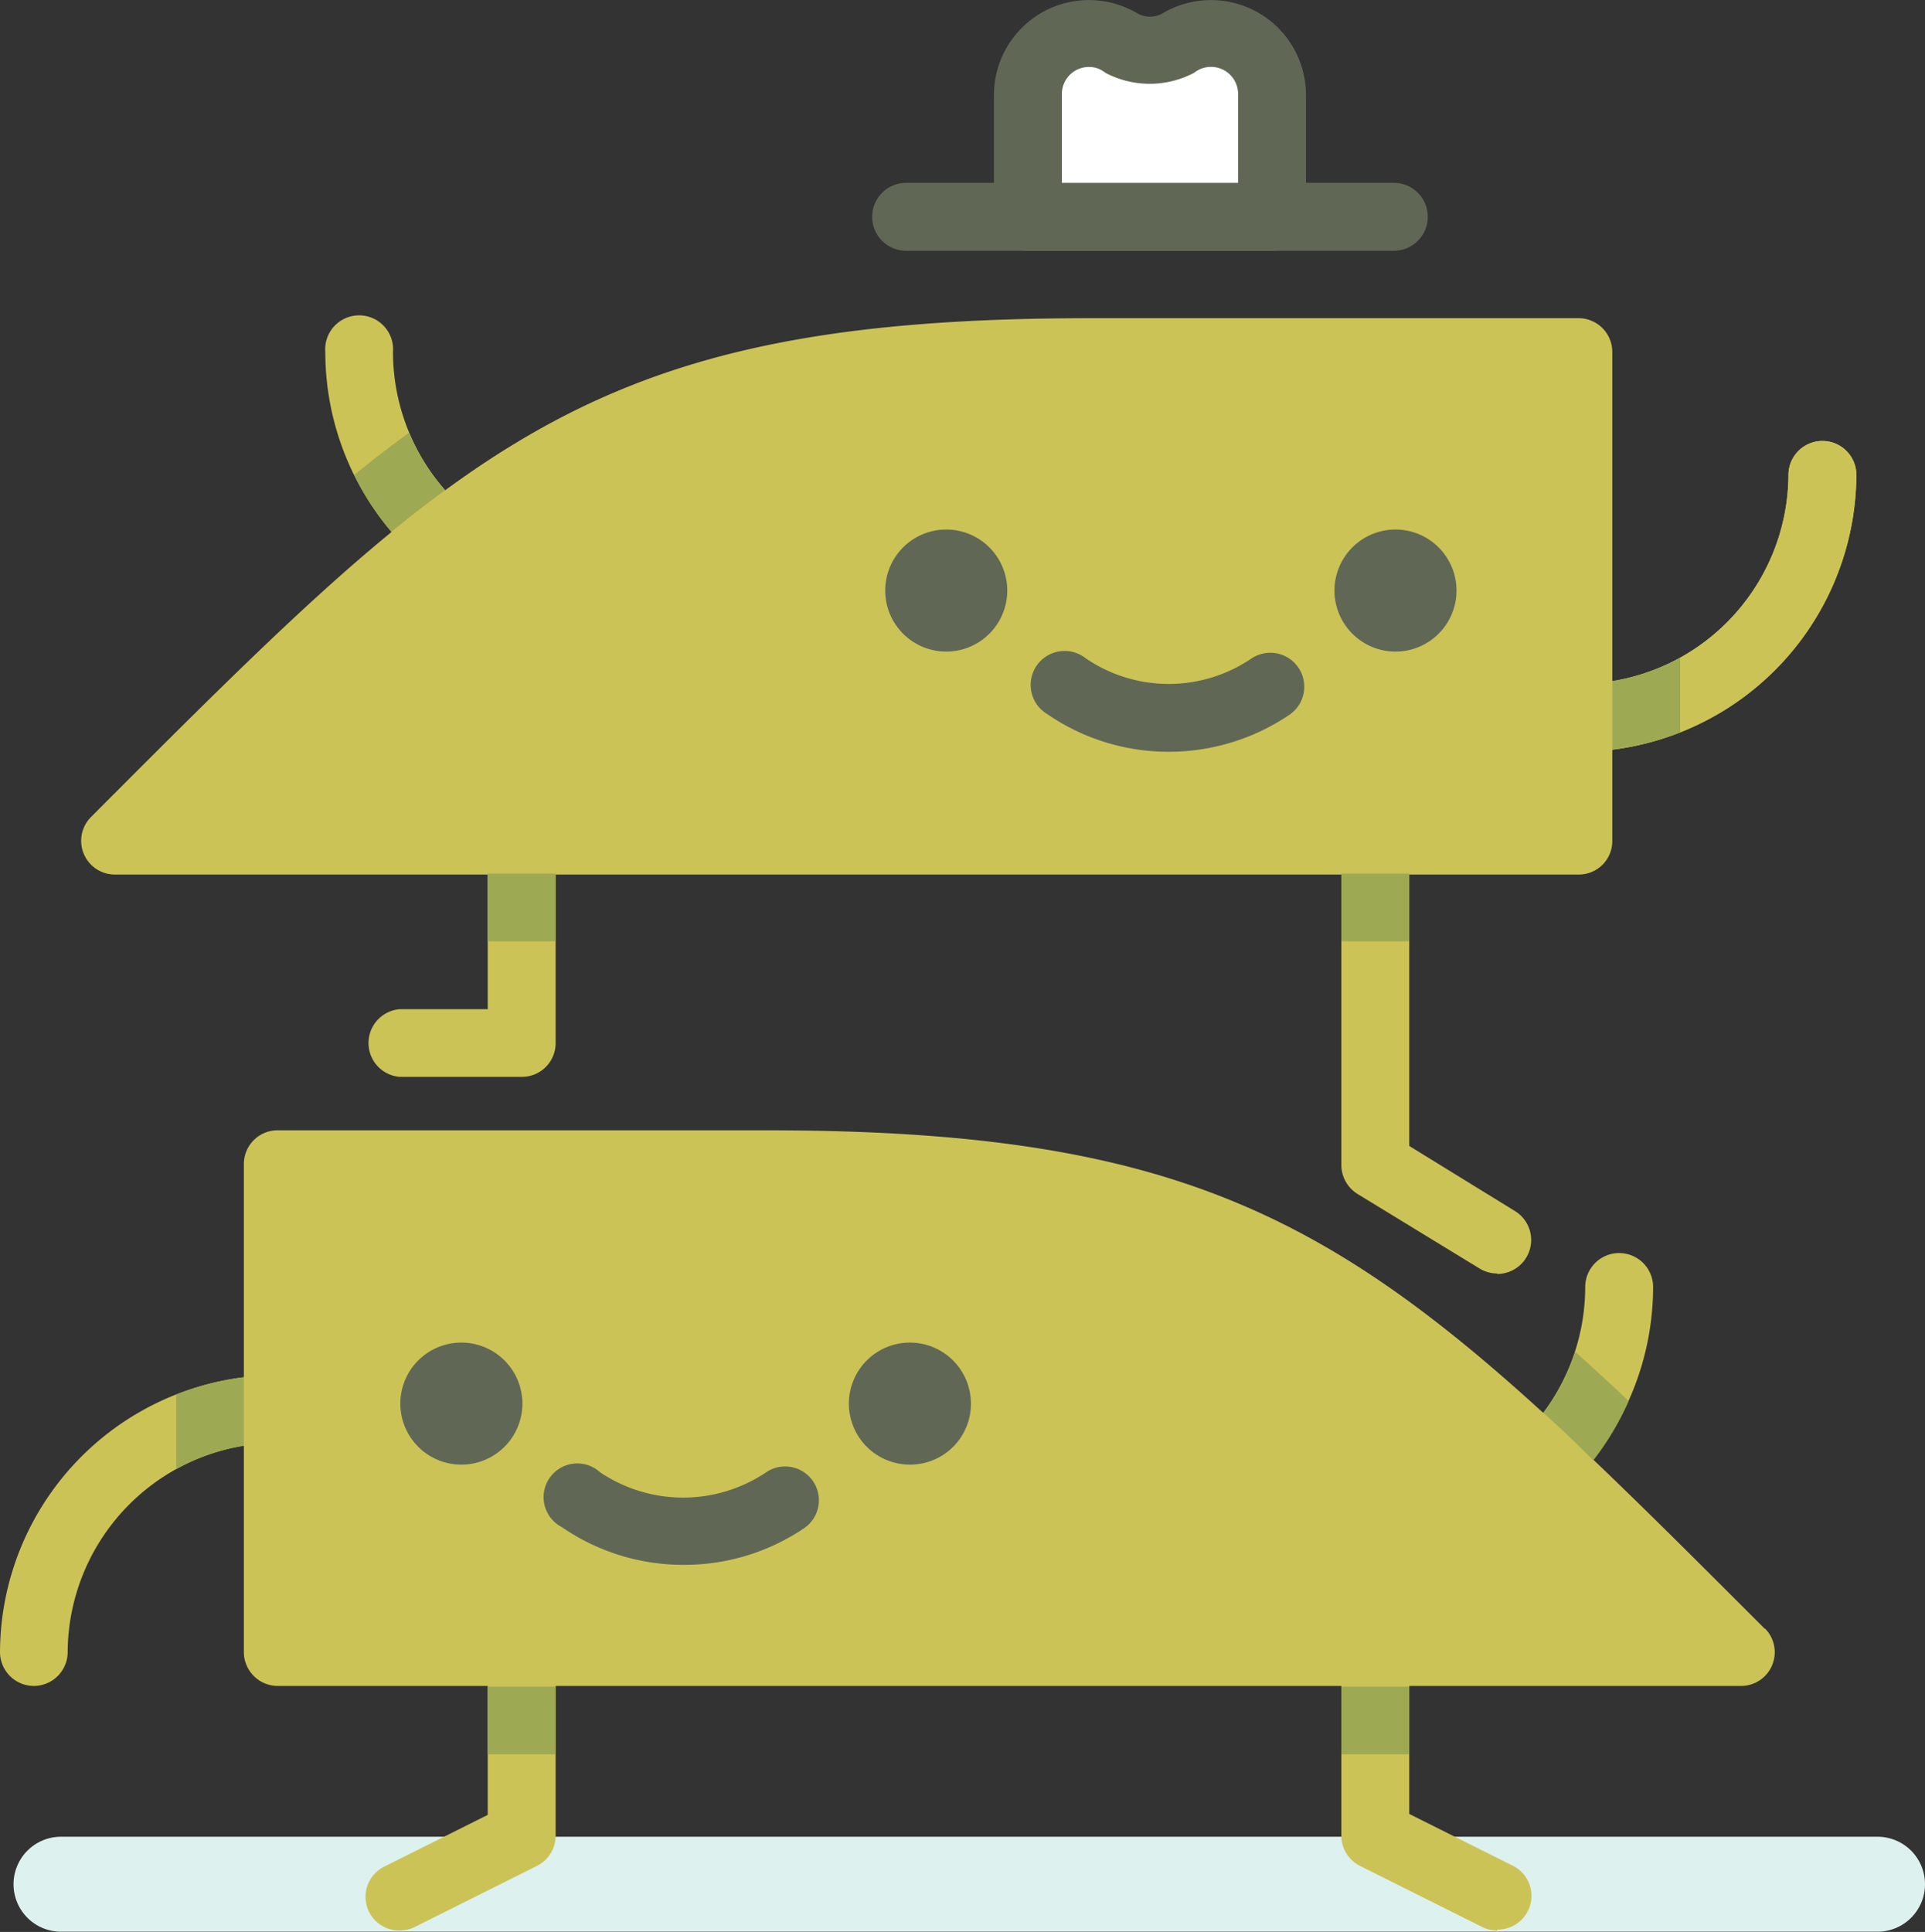 <svg xmlns="http://www.w3.org/2000/svg" viewBox="0 0 81.07 81.36"><rect x="0" y="0" width="81.07" height="81.36" fill="#333333" stroke="none"/><defs><style>.cls-1{fill:#ddf1ee;}.cls-2{fill:#ccc357;}.cls-3{fill:#606855;}.cls-4{fill:#9ea953;}.cls-5{fill:#fff;}</style></defs><g id="Layer_2" data-name="Layer 2"><g id="Layer_1-2" data-name="Layer 1"><path class="cls-1" d="M79.07,77.35H2.57a2,2,0,0,0,0,4h76.5a2,2,0,0,0,0-4Z"/><path class="cls-2" d="M22,45.35H16.83a1.43,1.43,0,0,1,0-2.85h3.71V35.37a1.43,1.43,0,0,1,2.86,0v8.56A1.42,1.42,0,0,1,22,45.35Z"/><path class="cls-2" d="M63.05,53.63a1.43,1.43,0,0,1-.74-.21l-5.14-3.14a1.44,1.44,0,0,1-.68-1.22v-20a1.43,1.43,0,0,1,2.86,0V48.26L63.8,51a1.43,1.43,0,0,1-.75,2.65Z"/><path class="cls-2" d="M16.84,81.3a1.42,1.42,0,0,1-.64-2.7l4.34-2.17V67a1.43,1.43,0,1,1,2.86,0V77.31a1.42,1.42,0,0,1-.79,1.27l-5.14,2.57A1.42,1.42,0,0,1,16.84,81.3Z"/><path class="cls-2" d="M63.05,81.3a1.42,1.42,0,0,1-.63-.15l-5.14-2.57a1.42,1.42,0,0,1-.79-1.27V67a1.43,1.43,0,1,1,2.86,0v9.39l4.34,2.17a1.42,1.42,0,0,1-.64,2.7Z"/><path class="cls-2" d="M74.33,68.6c-15.67-15.68-21-21-42.09-21H11.7a1.42,1.42,0,0,0-1.43,1.42V69.6A1.43,1.43,0,0,0,11.7,71H73.32a1.42,1.42,0,0,0,1-2.43Z"/><path class="cls-2" d="M67.9,35.37V14.83a1.42,1.42,0,0,0-1.42-1.43H45.94c-21.14,0-26.42,5.28-42.1,21a1.42,1.42,0,0,0,1,2.43H66.48A1.41,1.41,0,0,0,67.9,35.37Z"/><path class="cls-3" d="M40.89,59.11a2.57,2.57,0,1,0-2.56,2.57A2.56,2.56,0,0,0,40.89,59.11Z"/><path class="cls-3" d="M22,59.11a2.57,2.57,0,1,0-2.57,2.57A2.57,2.57,0,0,0,22,59.11Z"/><path class="cls-3" d="M28.78,65.9a9,9,0,0,1-5.12-1.59A1.42,1.42,0,1,1,25.27,62a6.27,6.27,0,0,0,7,0,1.42,1.42,0,1,1,1.59,2.36A9,9,0,0,1,28.78,65.9Z"/><path class="cls-3" d="M61.34,24.87a2.57,2.57,0,1,0-2.57,2.57A2.57,2.57,0,0,0,61.34,24.87Z"/><path class="cls-3" d="M42.42,24.87a2.57,2.57,0,1,0-2.57,2.57A2.57,2.57,0,0,0,42.42,24.87Z"/><path class="cls-3" d="M49.23,31.66a9,9,0,0,1-5.13-1.59,1.43,1.43,0,1,1,1.62-2.35,6.2,6.2,0,0,0,7,0,1.43,1.43,0,0,1,1.6,2.37A9.06,9.06,0,0,1,49.23,31.66Z"/><path class="cls-2" d="M1.43,71A1.43,1.43,0,0,1,0,69.6,11.71,11.71,0,0,1,11.7,57.91a1.43,1.43,0,0,1,0,2.85A8.86,8.86,0,0,0,2.85,69.6,1.43,1.43,0,0,1,1.43,71Z"/><path class="cls-2" d="M57.92,65.9a1.43,1.43,0,1,1,0-2.86,8.85,8.85,0,0,0,8.84-8.84,1.43,1.43,0,0,1,2.86,0A11.72,11.72,0,0,1,57.92,65.9Z"/><path class="cls-2" d="M66.48,31.66a1.43,1.43,0,1,1,0-2.85A8.86,8.86,0,0,0,75.32,20a1.43,1.43,0,0,1,2.86,0A11.72,11.72,0,0,1,66.48,31.66Z"/><path class="cls-2" d="M25.39,26.52A11.7,11.7,0,0,1,13.7,14.83a1.43,1.43,0,1,1,2.85,0,8.86,8.86,0,0,0,8.84,8.84,1.43,1.43,0,1,1,0,2.85Z"/><path class="cls-2" d="M66.48,31.66a1.43,1.43,0,1,1,0-2.85A8.86,8.86,0,0,0,75.32,20a1.43,1.43,0,0,1,2.86,0A11.72,11.72,0,0,1,66.48,31.66Z"/><path class="cls-4" d="M67.9,28.68v2.88a11.88,11.88,0,0,0,2.86-.72V27.7A9,9,0,0,1,67.9,28.68Z"/><rect class="cls-4" x="56.49" y="71.03" width="2.85" height="2.85"/><path class="cls-4" d="M16.49,22.39c.76-.62,1.51-1.2,2.26-1.75a8.68,8.68,0,0,1-1.52-2.42c-.77.56-1.54,1.15-2.31,1.78A11.22,11.22,0,0,0,16.49,22.39Z"/><path class="cls-4" d="M10.27,60.89V58a11.81,11.81,0,0,0-2.85.73v3.14A8.68,8.68,0,0,1,10.27,60.89Z"/><rect class="cls-4" x="20.54" y="71.03" width="2.85" height="2.85"/><path class="cls-4" d="M65,59.5c.69.62,1.38,1.27,2.1,2A11.72,11.72,0,0,0,68.59,59q-1.14-1.08-2.25-2.07A8.83,8.83,0,0,1,65,59.5Z"/><rect class="cls-4" x="56.49" y="36.79" width="2.85" height="2.85"/><rect class="cls-4" x="20.54" y="36.79" width="2.85" height="2.85"/><line class="cls-5" x1="38.16" y1="9.13" x2="58.7" y2="9.13"/><path class="cls-3" d="M58.7,10.56H38.16a1.43,1.43,0,1,1,0-2.86H58.7a1.43,1.43,0,0,1,0,2.86Z"/><path class="cls-5" d="M51,1.43a2.6,2.6,0,0,0-1.39.4,2.46,2.46,0,0,1-1.18.3,2.41,2.41,0,0,1-1.2-.31A2.58,2.58,0,0,0,43.29,4V9.13H53.56V4A2.56,2.56,0,0,0,51,1.43Z"/><path class="cls-3" d="M53.56,10.56H43.29a1.43,1.43,0,0,1-1.43-1.43V4A4,4,0,0,1,47.93.58a1.09,1.09,0,0,0,1,0A4,4,0,0,1,55,4V9.13A1.43,1.43,0,0,1,53.56,10.56ZM44.72,7.7h7.42V4a1.14,1.14,0,0,0-1.76-1l-.1.07a4,4,0,0,1-3.72,0L46.46,3a1.06,1.06,0,0,0-.6-.18A1.14,1.14,0,0,0,44.72,4Z"/></g></g></svg>